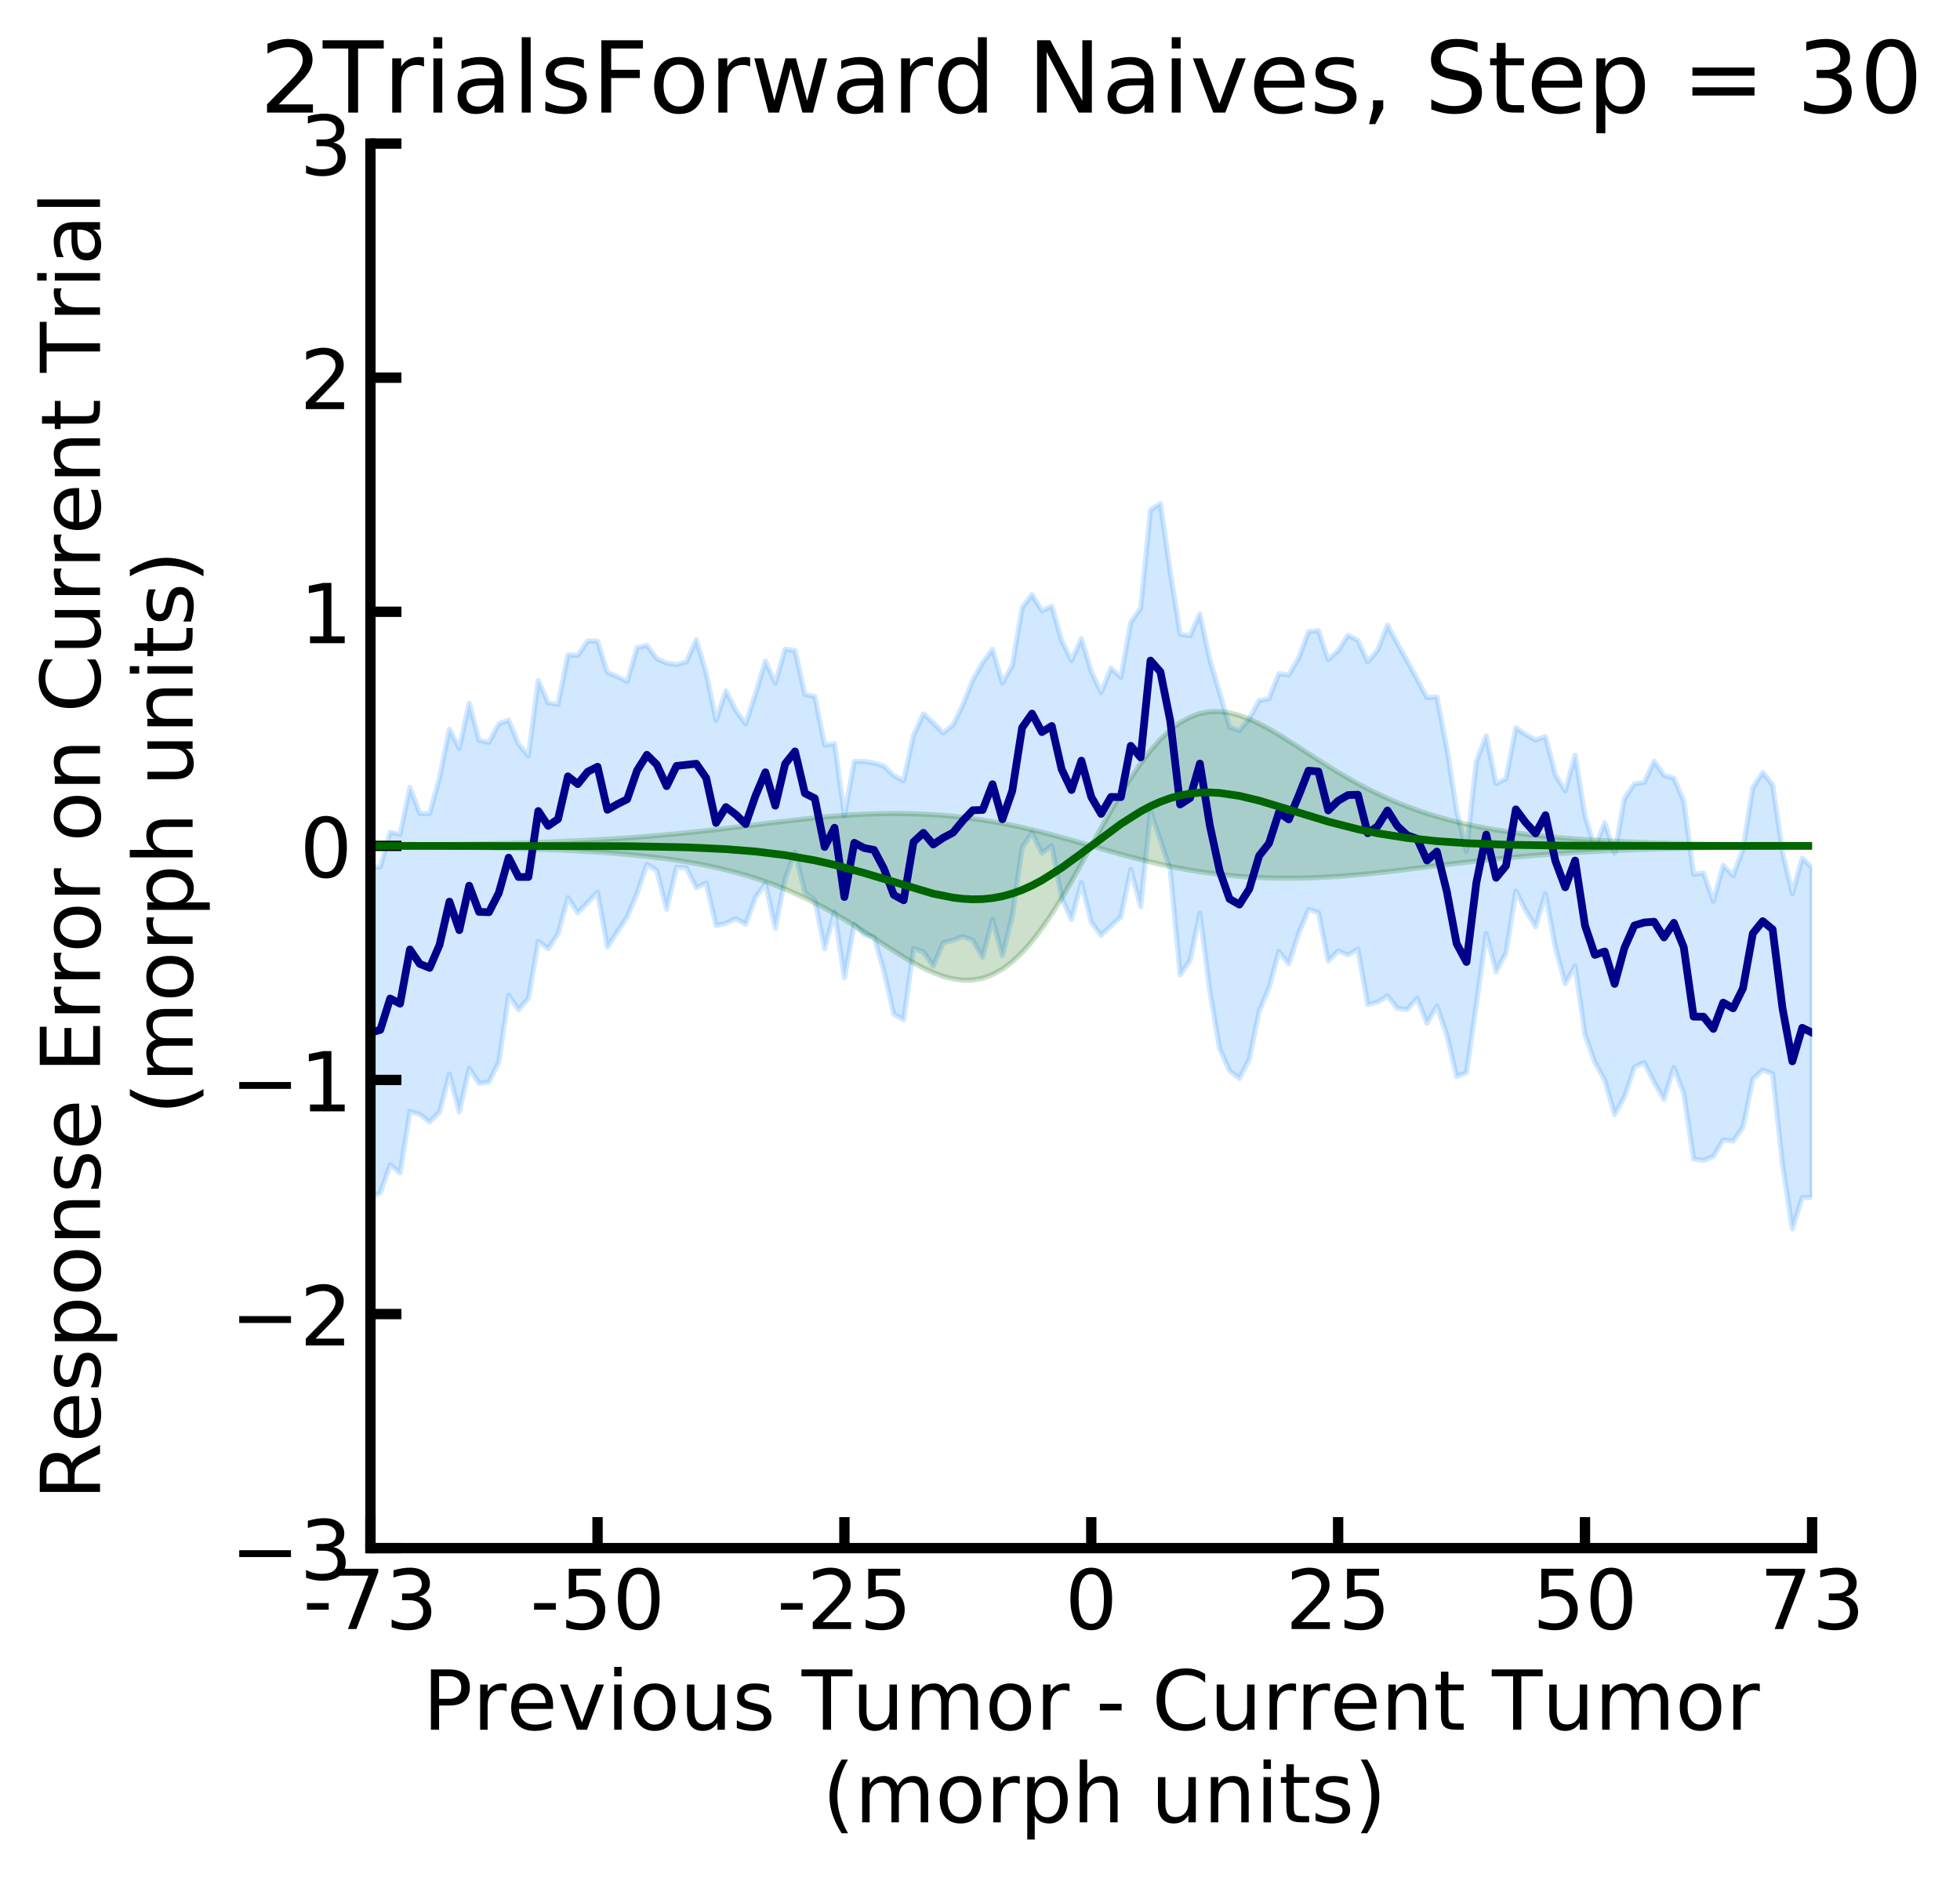 <?xml version="1.0" encoding="utf-8" standalone="no"?>
<!DOCTYPE svg PUBLIC "-//W3C//DTD SVG 1.1//EN"
  "http://www.w3.org/Graphics/SVG/1.1/DTD/svg11.dtd">
<!-- Created with matplotlib (https://matplotlib.org/) -->
<svg height="363.175pt" version="1.1" viewBox="0 0 379.312 363.175" width="379.312pt" xmlns="http://www.w3.org/2000/svg" xmlns:xlink="http://www.w3.org/1999/xlink">
 <defs>
  <style type="text/css">
*{stroke-linecap:butt;stroke-linejoin:round;}
  </style>
 </defs>
 <g id="figure_1">
  <g id="patch_1">
   <path d="M 0 363.175 
L 379.312 363.175 
L 379.312 0 
L 0 0 
z
" style="fill:#ffffff;"/>
  </g>
  <g id="axes_1">
   <g id="patch_2">
    <path d="M 71.689 299.589 
L 350.689 299.589 
L 350.689 27.789 
L 71.689 27.789 
z
" style="fill:#ffffff;"/>
   </g>
   <g id="PolyCollection_1">
    <defs>
     <path d="M 71.689 -195.21 
L 71.689 -131.468 
L 73.6 -132.324 
L 75.511 -137.785 
L 77.422 -136.183 
L 79.333 -148.095 
L 81.244 -147.531 
L 83.155 -146.033 
L 85.066 -147.975 
L 86.977 -155.317 
L 88.888 -148.017 
L 90.799 -156.454 
L 92.71 -153.52 
L 94.621 -153.785 
L 96.531 -157.663 
L 98.442 -170.604 
L 100.353 -167.767 
L 102.264 -170.036 
L 104.175 -181.023 
L 106.086 -179.571 
L 107.997 -182.503 
L 109.908 -189.449 
L 111.819 -186.523 
L 113.73 -188.527 
L 115.641 -190.512 
L 117.552 -179.897 
L 119.463 -182.846 
L 121.374 -185.752 
L 123.285 -190.28 
L 125.196 -195.928 
L 127.107 -194.712 
L 129.018 -187.229 
L 130.929 -195.356 
L 132.84 -195.23 
L 134.751 -191.383 
L 136.662 -192.336 
L 138.573 -184.085 
L 140.484 -184.519 
L 142.394 -185.424 
L 144.305 -184.33 
L 146.216 -189.459 
L 148.127 -192.234 
L 150.038 -183.526 
L 151.949 -193.176 
L 153.86 -198.241 
L 155.771 -190.524 
L 157.682 -189 
L 159.593 -179.581 
L 161.504 -186.744 
L 163.415 -173.934 
L 165.326 -184.33 
L 167.237 -182.311 
L 169.148 -181.873 
L 171.059 -175.248 
L 172.97 -166.922 
L 174.881 -165.829 
L 176.792 -179.643 
L 178.703 -178.982 
L 180.614 -176.219 
L 182.525 -180.755 
L 184.436 -181.238 
L 186.347 -181.972 
L 188.257 -181.217 
L 190.168 -177.951 
L 192.079 -185.315 
L 193.99 -178.284 
L 195.901 -185.917 
L 197.812 -199.177 
L 199.723 -202.035 
L 201.634 -198.059 
L 203.545 -199.52 
L 205.456 -189.412 
L 207.367 -185.259 
L 209.278 -192.368 
L 211.189 -184.689 
L 213.1 -182.206 
L 215.011 -184.031 
L 216.922 -185.748 
L 218.833 -194.948 
L 220.744 -187.739 
L 222.655 -206.202 
L 224.566 -200.591 
L 226.477 -194.893 
L 228.388 -174.531 
L 230.299 -177.344 
L 232.21 -186.453 
L 234.121 -171.497 
L 236.031 -160.227 
L 237.942 -155.973 
L 239.853 -154.467 
L 241.764 -158.198 
L 243.675 -167.516 
L 245.586 -172.007 
L 247.497 -179.071 
L 249.408 -176.648 
L 251.319 -182.534 
L 253.23 -187.147 
L 255.141 -186.62 
L 257.052 -177.19 
L 258.963 -179.166 
L 260.874 -178.368 
L 262.785 -179.523 
L 264.696 -168.792 
L 266.607 -169.257 
L 268.518 -170.47 
L 270.429 -168.034 
L 272.34 -167.835 
L 274.251 -169.992 
L 276.162 -165.162 
L 278.073 -168.476 
L 279.984 -162.974 
L 281.894 -154.865 
L 283.805 -155.62 
L 285.716 -168.935 
L 287.627 -182.546 
L 289.538 -175.137 
L 291.449 -178.792 
L 293.36 -190.764 
L 295.271 -186.963 
L 297.182 -183.838 
L 299.093 -190.229 
L 301.004 -179.884 
L 302.915 -172.828 
L 304.826 -176.265 
L 306.737 -162.95 
L 308.648 -157.613 
L 310.559 -154.136 
L 312.47 -147.489 
L 314.381 -150.917 
L 316.292 -156.679 
L 318.203 -157.567 
L 320.114 -153.767 
L 322.025 -150.419 
L 323.936 -156.608 
L 325.847 -151.618 
L 327.757 -138.904 
L 329.668 -138.61 
L 331.579 -139.393 
L 333.49 -142.6 
L 335.401 -142.368 
L 337.312 -145.06 
L 339.223 -154.378 
L 341.134 -156.119 
L 343.045 -155.379 
L 344.956 -137.922 
L 346.867 -125.365 
L 348.778 -131.432 
L 350.689 -131.468 
L 350.689 -195.21 
L 350.689 -195.21 
L 348.778 -197.127 
L 346.867 -190.214 
L 344.956 -198.276 
L 343.045 -211.281 
L 341.134 -213.707 
L 339.223 -210.727 
L 337.312 -198.809 
L 335.401 -193.729 
L 333.49 -195.714 
L 331.579 -188.753 
L 329.668 -194.249 
L 327.757 -193.971 
L 325.847 -208.152 
L 323.936 -212.579 
L 322.025 -213.117 
L 320.114 -215.848 
L 318.203 -211.747 
L 316.292 -211.481 
L 314.381 -208.622 
L 312.47 -198.066 
L 310.559 -203.95 
L 308.648 -199.162 
L 306.737 -205.214 
L 304.826 -217.027 
L 302.915 -210.117 
L 301.004 -213.272 
L 299.093 -220.631 
L 297.182 -219.972 
L 295.271 -221.008 
L 293.36 -222.327 
L 291.449 -212.475 
L 289.538 -211.488 
L 287.627 -220.783 
L 285.716 -215.846 
L 283.805 -198.425 
L 281.894 -206.281 
L 279.984 -218.446 
L 278.073 -228.291 
L 276.162 -228.155 
L 274.251 -231.719 
L 272.34 -235.231 
L 270.429 -238.625 
L 268.518 -242.196 
L 266.607 -237.336 
L 264.696 -235.078 
L 262.785 -239.245 
L 260.874 -240.256 
L 258.963 -237.25 
L 257.052 -235.51 
L 255.141 -241.157 
L 253.23 -240.914 
L 251.319 -235.802 
L 249.408 -232.553 
L 247.497 -232.807 
L 245.586 -227.963 
L 243.675 -227.6 
L 241.764 -224.076 
L 239.853 -221.781 
L 237.942 -222.468 
L 236.031 -229.11 
L 234.121 -235.518 
L 232.21 -244.373 
L 230.299 -240.123 
L 228.388 -240.458 
L 226.477 -252.436 
L 224.566 -265.738 
L 222.655 -264.48 
L 220.744 -245.459 
L 218.833 -242.748 
L 216.922 -232.095 
L 215.011 -233.885 
L 213.1 -229.146 
L 211.189 -233.205 
L 209.278 -239.58 
L 207.367 -235.323 
L 205.456 -239.213 
L 203.545 -245.851 
L 201.634 -244.948 
L 199.723 -248.129 
L 197.812 -245.555 
L 195.901 -234.348 
L 193.99 -230.997 
L 192.079 -237.513 
L 190.168 -234.925 
L 188.257 -231.54 
L 186.347 -226.785 
L 184.436 -222.875 
L 182.525 -221.316 
L 180.614 -223.296 
L 178.703 -225.04 
L 176.792 -220.857 
L 174.881 -212.087 
L 172.97 -213.083 
L 171.059 -214.922 
L 169.148 -215.524 
L 167.237 -215.822 
L 165.326 -215.828 
L 163.415 -205.246 
L 161.504 -219.245 
L 159.593 -218.969 
L 157.682 -228.39 
L 155.771 -228.782 
L 153.86 -237.28 
L 151.949 -237.545 
L 150.038 -230.999 
L 148.127 -235.218 
L 146.216 -228.94 
L 144.305 -223.091 
L 142.394 -225.699 
L 140.484 -229.467 
L 138.573 -223.757 
L 136.662 -232.912 
L 134.751 -239.377 
L 132.84 -235.096 
L 130.929 -234.555 
L 129.018 -234.85 
L 127.107 -235.709 
L 125.196 -238.289 
L 123.285 -237.83 
L 121.374 -231.261 
L 119.463 -232.252 
L 117.552 -233.031 
L 115.641 -239.089 
L 113.73 -239.131 
L 111.819 -236.359 
L 109.908 -236.434 
L 107.997 -226.854 
L 106.086 -227.142 
L 104.175 -231.441 
L 102.264 -216.9 
L 100.353 -219.157 
L 98.442 -223.809 
L 96.531 -223.097 
L 94.621 -219.503 
L 92.71 -219.892 
L 90.799 -227.112 
L 88.888 -218.335 
L 86.977 -222.071 
L 85.066 -212.7 
L 83.155 -205.726 
L 81.244 -205.749 
L 79.333 -210.782 
L 77.422 -201.711 
L 75.511 -202.12 
L 73.6 -195.435 
L 71.689 -195.21 
z
" id="me01984bddc" style="stroke:#1e90ff;stroke-opacity:0.2;"/>
    </defs>
    <g clip-path="url(#p754d21c2cf)">
     <use style="fill:#1e90ff;fill-opacity:0.2;stroke:#1e90ff;stroke-opacity:0.2;" x="0" xlink:href="#me01984bddc" y="363.175"/>
    </g>
   </g>
   <g id="PolyCollection_2">
    <defs>
     <path d="M 71.689 -199.531 
L 71.689 -199.446 
L 73.6 -199.426 
L 75.511 -199.405 
L 77.422 -199.383 
L 79.333 -199.36 
L 81.244 -199.336 
L 83.155 -199.311 
L 85.066 -199.284 
L 86.977 -199.254 
L 88.888 -199.223 
L 90.799 -199.189 
L 92.71 -199.152 
L 94.621 -199.111 
L 96.531 -199.067 
L 98.442 -199.018 
L 100.353 -198.965 
L 102.264 -198.906 
L 104.175 -198.841 
L 106.086 -198.769 
L 107.997 -198.689 
L 109.908 -198.601 
L 111.819 -198.504 
L 113.73 -198.396 
L 115.641 -198.275 
L 117.552 -198.142 
L 119.463 -197.994 
L 121.374 -197.831 
L 123.285 -197.649 
L 125.196 -197.447 
L 127.107 -197.224 
L 129.018 -196.976 
L 130.929 -196.702 
L 132.84 -196.4 
L 134.751 -196.065 
L 136.662 -195.696 
L 138.573 -195.289 
L 140.484 -194.841 
L 142.394 -194.35 
L 144.305 -193.81 
L 146.216 -193.221 
L 148.127 -192.577 
L 150.038 -191.876 
L 151.949 -191.115 
L 153.86 -190.293 
L 155.771 -189.408 
L 157.682 -188.459 
L 159.593 -187.448 
L 161.504 -186.377 
L 163.415 -185.251 
L 165.326 -184.077 
L 167.237 -182.867 
L 169.148 -181.632 
L 171.059 -180.39 
L 172.97 -179.163 
L 174.881 -177.975 
L 176.792 -176.855 
L 178.703 -175.836 
L 180.614 -174.952 
L 182.525 -174.241 
L 184.436 -173.742 
L 186.347 -173.492 
L 188.257 -173.527 
L 190.168 -173.879 
L 192.079 -174.574 
L 193.99 -175.631 
L 195.901 -177.06 
L 197.812 -178.861 
L 199.723 -181.021 
L 201.634 -183.518 
L 203.545 -186.317 
L 205.456 -189.371 
L 207.367 -192.627 
L 209.278 -196.021 
L 211.189 -199.487 
L 213.1 -198.936 
L 215.011 -198.392 
L 216.922 -197.858 
L 218.833 -197.341 
L 220.744 -196.845 
L 222.655 -196.373 
L 224.566 -195.93 
L 226.477 -195.518 
L 228.388 -195.139 
L 230.299 -194.794 
L 232.21 -194.485 
L 234.121 -194.21 
L 236.031 -193.971 
L 237.942 -193.766 
L 239.853 -193.595 
L 241.764 -193.458 
L 243.675 -193.353 
L 245.586 -193.28 
L 247.497 -193.237 
L 249.408 -193.225 
L 251.319 -193.242 
L 253.23 -193.288 
L 255.141 -193.36 
L 257.052 -193.458 
L 258.963 -193.581 
L 260.874 -193.726 
L 262.785 -193.891 
L 264.696 -194.074 
L 266.607 -194.272 
L 268.518 -194.484 
L 270.429 -194.705 
L 272.34 -194.934 
L 274.251 -195.168 
L 276.162 -195.405 
L 278.073 -195.641 
L 279.984 -195.875 
L 281.894 -196.105 
L 283.805 -196.33 
L 285.716 -196.547 
L 287.627 -196.756 
L 289.538 -196.956 
L 291.449 -197.147 
L 293.36 -197.327 
L 295.271 -197.497 
L 297.182 -197.656 
L 299.093 -197.806 
L 301.004 -197.945 
L 302.915 -198.075 
L 304.826 -198.195 
L 306.737 -198.306 
L 308.648 -198.409 
L 310.559 -198.504 
L 312.47 -198.592 
L 314.381 -198.672 
L 316.292 -198.746 
L 318.203 -198.814 
L 320.114 -198.877 
L 322.025 -198.934 
L 323.936 -198.987 
L 325.847 -199.036 
L 327.757 -199.081 
L 329.668 -199.123 
L 331.579 -199.162 
L 333.49 -199.198 
L 335.401 -199.231 
L 337.312 -199.262 
L 339.223 -199.292 
L 341.134 -199.319 
L 343.045 -199.346 
L 344.956 -199.371 
L 346.867 -199.395 
L 348.778 -199.419 
L 350.689 -199.442 
L 350.689 -199.527 
L 350.689 -199.527 
L 348.778 -199.547 
L 346.867 -199.568 
L 344.956 -199.59 
L 343.045 -199.613 
L 341.134 -199.637 
L 339.223 -199.662 
L 337.312 -199.689 
L 335.401 -199.719 
L 333.49 -199.75 
L 331.579 -199.784 
L 329.668 -199.821 
L 327.757 -199.862 
L 325.847 -199.906 
L 323.936 -199.955 
L 322.025 -200.008 
L 320.114 -200.067 
L 318.203 -200.132 
L 316.292 -200.204 
L 314.381 -200.284 
L 312.47 -200.372 
L 310.559 -200.469 
L 308.648 -200.577 
L 306.737 -200.698 
L 304.826 -200.831 
L 302.915 -200.979 
L 301.004 -201.142 
L 299.093 -201.324 
L 297.182 -201.526 
L 295.271 -201.749 
L 293.36 -201.997 
L 291.449 -202.271 
L 289.538 -202.573 
L 287.627 -202.908 
L 285.716 -203.277 
L 283.805 -203.684 
L 281.894 -204.132 
L 279.984 -204.623 
L 278.073 -205.163 
L 276.162 -205.752 
L 274.251 -206.396 
L 272.34 -207.097 
L 270.429 -207.858 
L 268.518 -208.68 
L 266.607 -209.565 
L 264.696 -210.514 
L 262.785 -211.525 
L 260.874 -212.596 
L 258.963 -213.722 
L 257.052 -214.896 
L 255.141 -216.106 
L 253.23 -217.341 
L 251.319 -218.583 
L 249.408 -219.81 
L 247.497 -220.998 
L 245.586 -222.118 
L 243.675 -223.137 
L 241.764 -224.021 
L 239.853 -224.732 
L 237.942 -225.231 
L 236.031 -225.481 
L 234.121 -225.446 
L 232.21 -225.094 
L 230.299 -224.399 
L 228.388 -223.342 
L 226.477 -221.913 
L 224.566 -220.112 
L 222.655 -217.952 
L 220.744 -215.455 
L 218.833 -212.656 
L 216.922 -209.602 
L 215.011 -206.346 
L 213.1 -202.952 
L 211.189 -199.487 
L 209.278 -200.037 
L 207.367 -200.581 
L 205.456 -201.115 
L 203.545 -201.632 
L 201.634 -202.128 
L 199.723 -202.6 
L 197.812 -203.043 
L 195.901 -203.455 
L 193.99 -203.834 
L 192.079 -204.179 
L 190.168 -204.488 
L 188.257 -204.763 
L 186.347 -205.002 
L 184.436 -205.207 
L 182.525 -205.378 
L 180.614 -205.515 
L 178.703 -205.62 
L 176.792 -205.693 
L 174.881 -205.736 
L 172.97 -205.748 
L 171.059 -205.731 
L 169.148 -205.685 
L 167.237 -205.613 
L 165.326 -205.515 
L 163.415 -205.392 
L 161.504 -205.247 
L 159.593 -205.082 
L 157.682 -204.899 
L 155.771 -204.701 
L 153.86 -204.489 
L 151.949 -204.268 
L 150.038 -204.039 
L 148.127 -203.805 
L 146.216 -203.568 
L 144.305 -203.332 
L 142.394 -203.098 
L 140.484 -202.868 
L 138.573 -202.643 
L 136.662 -202.426 
L 134.751 -202.217 
L 132.84 -202.017 
L 130.929 -201.826 
L 129.018 -201.646 
L 127.107 -201.476 
L 125.196 -201.317 
L 123.285 -201.167 
L 121.374 -201.028 
L 119.463 -200.898 
L 117.552 -200.778 
L 115.641 -200.667 
L 113.73 -200.564 
L 111.819 -200.469 
L 109.908 -200.381 
L 107.997 -200.301 
L 106.086 -200.227 
L 104.175 -200.159 
L 102.264 -200.096 
L 100.353 -200.039 
L 98.442 -199.986 
L 96.531 -199.937 
L 94.621 -199.892 
L 92.71 -199.85 
L 90.799 -199.811 
L 88.888 -199.775 
L 86.977 -199.742 
L 85.066 -199.711 
L 83.155 -199.681 
L 81.244 -199.654 
L 79.333 -199.627 
L 77.422 -199.602 
L 75.511 -199.578 
L 73.6 -199.554 
L 71.689 -199.531 
z
" id="mf55d0176d3" style="stroke:#006400;stroke-opacity:0.2;"/>
    </defs>
    <g clip-path="url(#p754d21c2cf)">
     <use style="fill:#006400;fill-opacity:0.2;stroke:#006400;stroke-opacity:0.2;" x="0" xlink:href="#mf55d0176d3" y="363.175"/>
    </g>
   </g>
   <g id="matplotlib.axis_1">
    <g id="xtick_1">
     <g id="line2d_1">
      <defs>
       <path d="M 0 0 
L 0 -6 
" id="m30d49f79ea" style="stroke:#000000;stroke-width:2;"/>
      </defs>
      <g>
       <use style="stroke:#000000;stroke-width:2;" x="71.689" xlink:href="#m30d49f79ea" y="299.589"/>
      </g>
     </g>
     <g id="text_1">
      <!-- -73 -->
      <defs>
       <path d="M 4.891 31.391 
L 31.203 31.391 
L 31.203 23.391 
L 4.891 23.391 
z
" id="DejaVuSans-45"/>
       <path d="M 8.203 72.906 
L 55.078 72.906 
L 55.078 68.703 
L 28.609 0 
L 18.312 0 
L 43.219 64.594 
L 8.203 64.594 
z
" id="DejaVuSans-55"/>
       <path d="M 40.578 39.312 
Q 47.656 37.797 51.625 33 
Q 55.609 28.219 55.609 21.188 
Q 55.609 10.406 48.188 4.484 
Q 40.766 -1.422 27.094 -1.422 
Q 22.516 -1.422 17.656 -0.516 
Q 12.797 0.391 7.625 2.203 
L 7.625 11.719 
Q 11.719 9.328 16.594 8.109 
Q 21.484 6.891 26.812 6.891 
Q 36.078 6.891 40.938 10.547 
Q 45.797 14.203 45.797 21.188 
Q 45.797 27.641 41.281 31.266 
Q 36.766 34.906 28.719 34.906 
L 20.219 34.906 
L 20.219 43.016 
L 29.109 43.016 
Q 36.375 43.016 40.234 45.922 
Q 44.094 48.828 44.094 54.297 
Q 44.094 59.906 40.109 62.906 
Q 36.141 65.922 28.719 65.922 
Q 24.656 65.922 20.016 65.031 
Q 15.375 64.156 9.812 62.312 
L 9.812 71.094 
Q 15.438 72.656 20.344 73.438 
Q 25.25 74.219 29.594 74.219 
Q 40.828 74.219 47.359 69.109 
Q 53.906 64.016 53.906 55.328 
Q 53.906 49.266 50.438 45.094 
Q 46.969 40.922 40.578 39.312 
z
" id="DejaVuSans-51"/>
      </defs>
      <g transform="translate(58.623 315.247)scale(0.16 -0.16)">
       <use xlink:href="#DejaVuSans-45"/>
       <use x="36.084" xlink:href="#DejaVuSans-55"/>
       <use x="99.707" xlink:href="#DejaVuSans-51"/>
      </g>
     </g>
    </g>
    <g id="xtick_2">
     <g id="line2d_2">
      <g>
       <use style="stroke:#000000;stroke-width:2;" x="115.641" xlink:href="#m30d49f79ea" y="299.589"/>
      </g>
     </g>
     <g id="text_2">
      <!-- -50 -->
      <defs>
       <path d="M 10.797 72.906 
L 49.516 72.906 
L 49.516 64.594 
L 19.828 64.594 
L 19.828 46.734 
Q 21.969 47.469 24.109 47.828 
Q 26.266 48.188 28.422 48.188 
Q 40.625 48.188 47.75 41.5 
Q 54.891 34.812 54.891 23.391 
Q 54.891 11.625 47.562 5.094 
Q 40.234 -1.422 26.906 -1.422 
Q 22.312 -1.422 17.547 -0.641 
Q 12.797 0.141 7.719 1.703 
L 7.719 11.625 
Q 12.109 9.234 16.797 8.062 
Q 21.484 6.891 26.703 6.891 
Q 35.156 6.891 40.078 11.328 
Q 45.016 15.766 45.016 23.391 
Q 45.016 31 40.078 35.438 
Q 35.156 39.891 26.703 39.891 
Q 22.75 39.891 18.812 39.016 
Q 14.891 38.141 10.797 36.281 
z
" id="DejaVuSans-53"/>
       <path d="M 31.781 66.406 
Q 24.172 66.406 20.328 58.906 
Q 16.5 51.422 16.5 36.375 
Q 16.5 21.391 20.328 13.891 
Q 24.172 6.391 31.781 6.391 
Q 39.453 6.391 43.281 13.891 
Q 47.125 21.391 47.125 36.375 
Q 47.125 51.422 43.281 58.906 
Q 39.453 66.406 31.781 66.406 
z
M 31.781 74.219 
Q 44.047 74.219 50.516 64.516 
Q 56.984 54.828 56.984 36.375 
Q 56.984 17.969 50.516 8.266 
Q 44.047 -1.422 31.781 -1.422 
Q 19.531 -1.422 13.062 8.266 
Q 6.594 17.969 6.594 36.375 
Q 6.594 54.828 13.062 64.516 
Q 19.531 74.219 31.781 74.219 
z
" id="DejaVuSans-48"/>
      </defs>
      <g transform="translate(102.575 315.247)scale(0.16 -0.16)">
       <use xlink:href="#DejaVuSans-45"/>
       <use x="36.084" xlink:href="#DejaVuSans-53"/>
       <use x="99.707" xlink:href="#DejaVuSans-48"/>
      </g>
     </g>
    </g>
    <g id="xtick_3">
     <g id="line2d_3">
      <g>
       <use style="stroke:#000000;stroke-width:2;" x="163.415" xlink:href="#m30d49f79ea" y="299.589"/>
      </g>
     </g>
     <g id="text_3">
      <!-- -25 -->
      <defs>
       <path d="M 19.188 8.297 
L 53.609 8.297 
L 53.609 0 
L 7.328 0 
L 7.328 8.297 
Q 12.938 14.109 22.625 23.891 
Q 32.328 33.688 34.812 36.531 
Q 39.547 41.844 41.422 45.531 
Q 43.312 49.219 43.312 52.781 
Q 43.312 58.594 39.234 62.25 
Q 35.156 65.922 28.609 65.922 
Q 23.969 65.922 18.812 64.312 
Q 13.672 62.703 7.812 59.422 
L 7.812 69.391 
Q 13.766 71.781 18.938 73 
Q 24.125 74.219 28.422 74.219 
Q 39.75 74.219 46.484 68.547 
Q 53.219 62.891 53.219 53.422 
Q 53.219 48.922 51.531 44.891 
Q 49.859 40.875 45.406 35.406 
Q 44.188 33.984 37.641 27.219 
Q 31.109 20.453 19.188 8.297 
z
" id="DejaVuSans-50"/>
      </defs>
      <g transform="translate(150.349 315.247)scale(0.16 -0.16)">
       <use xlink:href="#DejaVuSans-45"/>
       <use x="36.084" xlink:href="#DejaVuSans-50"/>
       <use x="99.707" xlink:href="#DejaVuSans-53"/>
      </g>
     </g>
    </g>
    <g id="xtick_4">
     <g id="line2d_4">
      <g>
       <use style="stroke:#000000;stroke-width:2;" x="211.189" xlink:href="#m30d49f79ea" y="299.589"/>
      </g>
     </g>
     <g id="text_4">
      <!-- 0 -->
      <g transform="translate(206.099 315.247)scale(0.16 -0.16)">
       <use xlink:href="#DejaVuSans-48"/>
      </g>
     </g>
    </g>
    <g id="xtick_5">
     <g id="line2d_5">
      <g>
       <use style="stroke:#000000;stroke-width:2;" x="258.963" xlink:href="#m30d49f79ea" y="299.589"/>
      </g>
     </g>
     <g id="text_5">
      <!-- 25 -->
      <g transform="translate(248.783 315.247)scale(0.16 -0.16)">
       <use xlink:href="#DejaVuSans-50"/>
       <use x="63.623" xlink:href="#DejaVuSans-53"/>
      </g>
     </g>
    </g>
    <g id="xtick_6">
     <g id="line2d_6">
      <g>
       <use style="stroke:#000000;stroke-width:2;" x="306.737" xlink:href="#m30d49f79ea" y="299.589"/>
      </g>
     </g>
     <g id="text_6">
      <!-- 50 -->
      <g transform="translate(296.557 315.247)scale(0.16 -0.16)">
       <use xlink:href="#DejaVuSans-53"/>
       <use x="63.623" xlink:href="#DejaVuSans-48"/>
      </g>
     </g>
    </g>
    <g id="xtick_7">
     <g id="line2d_7">
      <g>
       <use style="stroke:#000000;stroke-width:2;" x="350.689" xlink:href="#m30d49f79ea" y="299.589"/>
      </g>
     </g>
     <g id="text_7">
      <!-- 73 -->
      <g transform="translate(340.509 315.247)scale(0.16 -0.16)">
       <use xlink:href="#DejaVuSans-55"/>
       <use x="63.623" xlink:href="#DejaVuSans-51"/>
      </g>
     </g>
    </g>
    <g id="text_8">
     <!-- Previous Tumor - Current Tumor -->
     <defs>
      <path d="M 19.672 64.797 
L 19.672 37.406 
L 32.078 37.406 
Q 38.969 37.406 42.719 40.969 
Q 46.484 44.531 46.484 51.125 
Q 46.484 57.672 42.719 61.234 
Q 38.969 64.797 32.078 64.797 
z
M 9.812 72.906 
L 32.078 72.906 
Q 44.344 72.906 50.609 67.359 
Q 56.891 61.812 56.891 51.125 
Q 56.891 40.328 50.609 34.812 
Q 44.344 29.297 32.078 29.297 
L 19.672 29.297 
L 19.672 0 
L 9.812 0 
z
" id="DejaVuSans-80"/>
      <path d="M 41.109 46.297 
Q 39.594 47.172 37.812 47.578 
Q 36.031 48 33.891 48 
Q 26.266 48 22.188 43.047 
Q 18.109 38.094 18.109 28.812 
L 18.109 0 
L 9.078 0 
L 9.078 54.688 
L 18.109 54.688 
L 18.109 46.188 
Q 20.953 51.172 25.484 53.578 
Q 30.031 56 36.531 56 
Q 37.453 56 38.578 55.875 
Q 39.703 55.766 41.062 55.516 
z
" id="DejaVuSans-114"/>
      <path d="M 56.203 29.594 
L 56.203 25.203 
L 14.891 25.203 
Q 15.484 15.922 20.484 11.062 
Q 25.484 6.203 34.422 6.203 
Q 39.594 6.203 44.453 7.469 
Q 49.312 8.734 54.109 11.281 
L 54.109 2.781 
Q 49.266 0.734 44.188 -0.344 
Q 39.109 -1.422 33.891 -1.422 
Q 20.797 -1.422 13.156 6.188 
Q 5.516 13.812 5.516 26.812 
Q 5.516 40.234 12.766 48.109 
Q 20.016 56 32.328 56 
Q 43.359 56 49.781 48.891 
Q 56.203 41.797 56.203 29.594 
z
M 47.219 32.234 
Q 47.125 39.594 43.094 43.984 
Q 39.062 48.391 32.422 48.391 
Q 24.906 48.391 20.391 44.141 
Q 15.875 39.891 15.188 32.172 
z
" id="DejaVuSans-101"/>
      <path d="M 2.984 54.688 
L 12.5 54.688 
L 29.594 8.797 
L 46.688 54.688 
L 56.203 54.688 
L 35.688 0 
L 23.484 0 
z
" id="DejaVuSans-118"/>
      <path d="M 9.422 54.688 
L 18.406 54.688 
L 18.406 0 
L 9.422 0 
z
M 9.422 75.984 
L 18.406 75.984 
L 18.406 64.594 
L 9.422 64.594 
z
" id="DejaVuSans-105"/>
      <path d="M 30.609 48.391 
Q 23.391 48.391 19.188 42.75 
Q 14.984 37.109 14.984 27.297 
Q 14.984 17.484 19.156 11.844 
Q 23.344 6.203 30.609 6.203 
Q 37.797 6.203 41.984 11.859 
Q 46.188 17.531 46.188 27.297 
Q 46.188 37.016 41.984 42.703 
Q 37.797 48.391 30.609 48.391 
z
M 30.609 56 
Q 42.328 56 49.016 48.375 
Q 55.719 40.766 55.719 27.297 
Q 55.719 13.875 49.016 6.219 
Q 42.328 -1.422 30.609 -1.422 
Q 18.844 -1.422 12.172 6.219 
Q 5.516 13.875 5.516 27.297 
Q 5.516 40.766 12.172 48.375 
Q 18.844 56 30.609 56 
z
" id="DejaVuSans-111"/>
      <path d="M 8.5 21.578 
L 8.5 54.688 
L 17.484 54.688 
L 17.484 21.922 
Q 17.484 14.156 20.5 10.266 
Q 23.531 6.391 29.594 6.391 
Q 36.859 6.391 41.078 11.031 
Q 45.312 15.672 45.312 23.688 
L 45.312 54.688 
L 54.297 54.688 
L 54.297 0 
L 45.312 0 
L 45.312 8.406 
Q 42.047 3.422 37.719 1 
Q 33.406 -1.422 27.688 -1.422 
Q 18.266 -1.422 13.375 4.438 
Q 8.5 10.297 8.5 21.578 
z
M 31.109 56 
z
" id="DejaVuSans-117"/>
      <path d="M 44.281 53.078 
L 44.281 44.578 
Q 40.484 46.531 36.375 47.5 
Q 32.281 48.484 27.875 48.484 
Q 21.188 48.484 17.844 46.438 
Q 14.5 44.391 14.5 40.281 
Q 14.5 37.156 16.891 35.375 
Q 19.281 33.594 26.516 31.984 
L 29.594 31.297 
Q 39.156 29.25 43.188 25.516 
Q 47.219 21.781 47.219 15.094 
Q 47.219 7.469 41.188 3.016 
Q 35.156 -1.422 24.609 -1.422 
Q 20.219 -1.422 15.453 -0.562 
Q 10.688 0.297 5.422 2 
L 5.422 11.281 
Q 10.406 8.688 15.234 7.391 
Q 20.062 6.109 24.812 6.109 
Q 31.156 6.109 34.562 8.281 
Q 37.984 10.453 37.984 14.406 
Q 37.984 18.062 35.516 20.016 
Q 33.062 21.969 24.703 23.781 
L 21.578 24.516 
Q 13.234 26.266 9.516 29.906 
Q 5.812 33.547 5.812 39.891 
Q 5.812 47.609 11.281 51.797 
Q 16.75 56 26.812 56 
Q 31.781 56 36.172 55.266 
Q 40.578 54.547 44.281 53.078 
z
" id="DejaVuSans-115"/>
      <path id="DejaVuSans-32"/>
      <path d="M -0.297 72.906 
L 61.375 72.906 
L 61.375 64.594 
L 35.5 64.594 
L 35.5 0 
L 25.594 0 
L 25.594 64.594 
L -0.297 64.594 
z
" id="DejaVuSans-84"/>
      <path d="M 52 44.188 
Q 55.375 50.25 60.062 53.125 
Q 64.75 56 71.094 56 
Q 79.641 56 84.281 50.016 
Q 88.922 44.047 88.922 33.016 
L 88.922 0 
L 79.891 0 
L 79.891 32.719 
Q 79.891 40.578 77.094 44.375 
Q 74.312 48.188 68.609 48.188 
Q 61.625 48.188 57.562 43.547 
Q 53.516 38.922 53.516 30.906 
L 53.516 0 
L 44.484 0 
L 44.484 32.719 
Q 44.484 40.625 41.703 44.406 
Q 38.922 48.188 33.109 48.188 
Q 26.219 48.188 22.156 43.531 
Q 18.109 38.875 18.109 30.906 
L 18.109 0 
L 9.078 0 
L 9.078 54.688 
L 18.109 54.688 
L 18.109 46.188 
Q 21.188 51.219 25.484 53.609 
Q 29.781 56 35.688 56 
Q 41.656 56 45.828 52.969 
Q 50 49.953 52 44.188 
z
" id="DejaVuSans-109"/>
      <path d="M 64.406 67.281 
L 64.406 56.891 
Q 59.422 61.531 53.781 63.812 
Q 48.141 66.109 41.797 66.109 
Q 29.297 66.109 22.656 58.469 
Q 16.016 50.828 16.016 36.375 
Q 16.016 21.969 22.656 14.328 
Q 29.297 6.688 41.797 6.688 
Q 48.141 6.688 53.781 8.984 
Q 59.422 11.281 64.406 15.922 
L 64.406 5.609 
Q 59.234 2.094 53.438 0.328 
Q 47.656 -1.422 41.219 -1.422 
Q 24.656 -1.422 15.125 8.703 
Q 5.609 18.844 5.609 36.375 
Q 5.609 53.953 15.125 64.078 
Q 24.656 74.219 41.219 74.219 
Q 47.75 74.219 53.531 72.484 
Q 59.328 70.75 64.406 67.281 
z
" id="DejaVuSans-67"/>
      <path d="M 54.891 33.016 
L 54.891 0 
L 45.906 0 
L 45.906 32.719 
Q 45.906 40.484 42.875 44.328 
Q 39.844 48.188 33.797 48.188 
Q 26.516 48.188 22.312 43.547 
Q 18.109 38.922 18.109 30.906 
L 18.109 0 
L 9.078 0 
L 9.078 54.688 
L 18.109 54.688 
L 18.109 46.188 
Q 21.344 51.125 25.703 53.562 
Q 30.078 56 35.797 56 
Q 45.219 56 50.047 50.172 
Q 54.891 44.344 54.891 33.016 
z
" id="DejaVuSans-110"/>
      <path d="M 18.312 70.219 
L 18.312 54.688 
L 36.812 54.688 
L 36.812 47.703 
L 18.312 47.703 
L 18.312 18.016 
Q 18.312 11.328 20.141 9.422 
Q 21.969 7.516 27.594 7.516 
L 36.812 7.516 
L 36.812 0 
L 27.594 0 
Q 17.188 0 13.234 3.875 
Q 9.281 7.766 9.281 18.016 
L 9.281 47.703 
L 2.688 47.703 
L 2.688 54.688 
L 9.281 54.688 
L 9.281 70.219 
z
" id="DejaVuSans-116"/>
     </defs>
     <g transform="translate(81.825 334.731)scale(0.16 -0.16)">
      <use xlink:href="#DejaVuSans-80"/>
      <use x="60.287" xlink:href="#DejaVuSans-114"/>
      <use x="101.369" xlink:href="#DejaVuSans-101"/>
      <use x="162.893" xlink:href="#DejaVuSans-118"/>
      <use x="222.072" xlink:href="#DejaVuSans-105"/>
      <use x="249.855" xlink:href="#DejaVuSans-111"/>
      <use x="311.037" xlink:href="#DejaVuSans-117"/>
      <use x="374.416" xlink:href="#DejaVuSans-115"/>
      <use x="426.516" xlink:href="#DejaVuSans-32"/>
      <use x="458.303" xlink:href="#DejaVuSans-84"/>
      <use x="519.152" xlink:href="#DejaVuSans-117"/>
      <use x="582.531" xlink:href="#DejaVuSans-109"/>
      <use x="679.943" xlink:href="#DejaVuSans-111"/>
      <use x="741.125" xlink:href="#DejaVuSans-114"/>
      <use x="782.238" xlink:href="#DejaVuSans-32"/>
      <use x="814.025" xlink:href="#DejaVuSans-45"/>
      <use x="850.109" xlink:href="#DejaVuSans-32"/>
      <use x="881.896" xlink:href="#DejaVuSans-67"/>
      <use x="951.721" xlink:href="#DejaVuSans-117"/>
      <use x="1015.1" xlink:href="#DejaVuSans-114"/>
      <use x="1056.197" xlink:href="#DejaVuSans-114"/>
      <use x="1097.279" xlink:href="#DejaVuSans-101"/>
      <use x="1158.803" xlink:href="#DejaVuSans-110"/>
      <use x="1222.182" xlink:href="#DejaVuSans-116"/>
      <use x="1261.391" xlink:href="#DejaVuSans-32"/>
      <use x="1293.178" xlink:href="#DejaVuSans-84"/>
      <use x="1354.027" xlink:href="#DejaVuSans-117"/>
      <use x="1417.406" xlink:href="#DejaVuSans-109"/>
      <use x="1514.818" xlink:href="#DejaVuSans-111"/>
      <use x="1576" xlink:href="#DejaVuSans-114"/>
     </g>
     <!--  (morph units) -->
     <defs>
      <path d="M 31 75.875 
Q 24.469 64.656 21.281 53.656 
Q 18.109 42.672 18.109 31.391 
Q 18.109 20.125 21.312 9.062 
Q 24.516 -2 31 -13.188 
L 23.188 -13.188 
Q 15.875 -1.703 12.234 9.375 
Q 8.594 20.453 8.594 31.391 
Q 8.594 42.281 12.203 53.312 
Q 15.828 64.359 23.188 75.875 
z
" id="DejaVuSans-40"/>
      <path d="M 18.109 8.203 
L 18.109 -20.797 
L 9.078 -20.797 
L 9.078 54.688 
L 18.109 54.688 
L 18.109 46.391 
Q 20.953 51.266 25.266 53.625 
Q 29.594 56 35.594 56 
Q 45.562 56 51.781 48.094 
Q 58.016 40.188 58.016 27.297 
Q 58.016 14.406 51.781 6.484 
Q 45.562 -1.422 35.594 -1.422 
Q 29.594 -1.422 25.266 0.953 
Q 20.953 3.328 18.109 8.203 
z
M 48.688 27.297 
Q 48.688 37.203 44.609 42.844 
Q 40.531 48.484 33.406 48.484 
Q 26.266 48.484 22.188 42.844 
Q 18.109 37.203 18.109 27.297 
Q 18.109 17.391 22.188 11.75 
Q 26.266 6.109 33.406 6.109 
Q 40.531 6.109 44.609 11.75 
Q 48.688 17.391 48.688 27.297 
z
" id="DejaVuSans-112"/>
      <path d="M 54.891 33.016 
L 54.891 0 
L 45.906 0 
L 45.906 32.719 
Q 45.906 40.484 42.875 44.328 
Q 39.844 48.188 33.797 48.188 
Q 26.516 48.188 22.312 43.547 
Q 18.109 38.922 18.109 30.906 
L 18.109 0 
L 9.078 0 
L 9.078 75.984 
L 18.109 75.984 
L 18.109 46.188 
Q 21.344 51.125 25.703 53.562 
Q 30.078 56 35.797 56 
Q 45.219 56 50.047 50.172 
Q 54.891 44.344 54.891 33.016 
z
" id="DejaVuSans-104"/>
      <path d="M 8.016 75.875 
L 15.828 75.875 
Q 23.141 64.359 26.781 53.312 
Q 30.422 42.281 30.422 31.391 
Q 30.422 20.453 26.781 9.375 
Q 23.141 -1.703 15.828 -13.188 
L 8.016 -13.188 
Q 14.5 -2 17.703 9.062 
Q 20.906 20.125 20.906 31.391 
Q 20.906 42.672 17.703 53.656 
Q 14.5 64.656 8.016 75.875 
z
" id="DejaVuSans-41"/>
     </defs>
     <g transform="translate(154.07 352.648)scale(0.16 -0.16)">
      <use xlink:href="#DejaVuSans-32"/>
      <use x="31.787" xlink:href="#DejaVuSans-40"/>
      <use x="70.801" xlink:href="#DejaVuSans-109"/>
      <use x="168.213" xlink:href="#DejaVuSans-111"/>
      <use x="229.395" xlink:href="#DejaVuSans-114"/>
      <use x="270.508" xlink:href="#DejaVuSans-112"/>
      <use x="333.984" xlink:href="#DejaVuSans-104"/>
      <use x="397.363" xlink:href="#DejaVuSans-32"/>
      <use x="429.15" xlink:href="#DejaVuSans-117"/>
      <use x="492.529" xlink:href="#DejaVuSans-110"/>
      <use x="555.908" xlink:href="#DejaVuSans-105"/>
      <use x="583.691" xlink:href="#DejaVuSans-116"/>
      <use x="622.9" xlink:href="#DejaVuSans-115"/>
      <use x="675" xlink:href="#DejaVuSans-41"/>
     </g>
    </g>
   </g>
   <g id="matplotlib.axis_2">
    <g id="ytick_1">
     <g id="line2d_8">
      <defs>
       <path d="M 0 0 
L 6 0 
" id="m8b49778536" style="stroke:#000000;stroke-width:2;"/>
      </defs>
      <g>
       <use style="stroke:#000000;stroke-width:2;" x="71.689" xlink:href="#m8b49778536" y="299.589"/>
      </g>
     </g>
     <g id="text_9">
      <!-- −3 -->
      <defs>
       <path d="M 10.594 35.5 
L 73.188 35.5 
L 73.188 27.203 
L 10.594 27.203 
z
" id="DejaVuSans-8722"/>
      </defs>
      <g transform="translate(44.602 305.668)scale(0.16 -0.16)">
       <use xlink:href="#DejaVuSans-8722"/>
       <use x="83.789" xlink:href="#DejaVuSans-51"/>
      </g>
     </g>
    </g>
    <g id="ytick_2">
     <g id="line2d_9">
      <g>
       <use style="stroke:#000000;stroke-width:2;" x="71.689" xlink:href="#m8b49778536" y="254.289"/>
      </g>
     </g>
     <g id="text_10">
      <!-- −2 -->
      <g transform="translate(44.602 260.368)scale(0.16 -0.16)">
       <use xlink:href="#DejaVuSans-8722"/>
       <use x="83.789" xlink:href="#DejaVuSans-50"/>
      </g>
     </g>
    </g>
    <g id="ytick_3">
     <g id="line2d_10">
      <g>
       <use style="stroke:#000000;stroke-width:2;" x="71.689" xlink:href="#m8b49778536" y="208.989"/>
      </g>
     </g>
     <g id="text_11">
      <!-- −1 -->
      <defs>
       <path d="M 12.406 8.297 
L 28.516 8.297 
L 28.516 63.922 
L 10.984 60.406 
L 10.984 69.391 
L 28.422 72.906 
L 38.281 72.906 
L 38.281 8.297 
L 54.391 8.297 
L 54.391 0 
L 12.406 0 
z
" id="DejaVuSans-49"/>
      </defs>
      <g transform="translate(44.602 215.068)scale(0.16 -0.16)">
       <use xlink:href="#DejaVuSans-8722"/>
       <use x="83.789" xlink:href="#DejaVuSans-49"/>
      </g>
     </g>
    </g>
    <g id="ytick_4">
     <g id="line2d_11">
      <g>
       <use style="stroke:#000000;stroke-width:2;" x="71.689" xlink:href="#m8b49778536" y="163.689"/>
      </g>
     </g>
     <g id="text_12">
      <!-- 0 -->
      <g transform="translate(58.009 169.768)scale(0.16 -0.16)">
       <use xlink:href="#DejaVuSans-48"/>
      </g>
     </g>
    </g>
    <g id="ytick_5">
     <g id="line2d_12">
      <g>
       <use style="stroke:#000000;stroke-width:2;" x="71.689" xlink:href="#m8b49778536" y="118.389"/>
      </g>
     </g>
     <g id="text_13">
      <!-- 1 -->
      <g transform="translate(58.009 124.468)scale(0.16 -0.16)">
       <use xlink:href="#DejaVuSans-49"/>
      </g>
     </g>
    </g>
    <g id="ytick_6">
     <g id="line2d_13">
      <g>
       <use style="stroke:#000000;stroke-width:2;" x="71.689" xlink:href="#m8b49778536" y="73.089"/>
      </g>
     </g>
     <g id="text_14">
      <!-- 2 -->
      <g transform="translate(58.009 79.168)scale(0.16 -0.16)">
       <use xlink:href="#DejaVuSans-50"/>
      </g>
     </g>
    </g>
    <g id="ytick_7">
     <g id="line2d_14">
      <g>
       <use style="stroke:#000000;stroke-width:2;" x="71.689" xlink:href="#m8b49778536" y="27.789"/>
      </g>
     </g>
     <g id="text_15">
      <!-- 3 -->
      <g transform="translate(58.009 33.868)scale(0.16 -0.16)">
       <use xlink:href="#DejaVuSans-51"/>
      </g>
     </g>
    </g>
    <g id="text_16">
     <!-- Response Error on Current Trial -->
     <defs>
      <path d="M 44.391 34.188 
Q 47.562 33.109 50.562 29.594 
Q 53.562 26.078 56.594 19.922 
L 66.609 0 
L 56 0 
L 46.688 18.703 
Q 43.062 26.031 39.672 28.422 
Q 36.281 30.812 30.422 30.812 
L 19.672 30.812 
L 19.672 0 
L 9.812 0 
L 9.812 72.906 
L 32.078 72.906 
Q 44.578 72.906 50.734 67.672 
Q 56.891 62.453 56.891 51.906 
Q 56.891 45.016 53.688 40.469 
Q 50.484 35.938 44.391 34.188 
z
M 19.672 64.797 
L 19.672 38.922 
L 32.078 38.922 
Q 39.203 38.922 42.844 42.219 
Q 46.484 45.516 46.484 51.906 
Q 46.484 58.297 42.844 61.547 
Q 39.203 64.797 32.078 64.797 
z
" id="DejaVuSans-82"/>
      <path d="M 9.812 72.906 
L 55.906 72.906 
L 55.906 64.594 
L 19.672 64.594 
L 19.672 43.016 
L 54.391 43.016 
L 54.391 34.719 
L 19.672 34.719 
L 19.672 8.297 
L 56.781 8.297 
L 56.781 0 
L 9.812 0 
z
" id="DejaVuSans-69"/>
      <path d="M 34.281 27.484 
Q 23.391 27.484 19.188 25 
Q 14.984 22.516 14.984 16.5 
Q 14.984 11.719 18.141 8.906 
Q 21.297 6.109 26.703 6.109 
Q 34.188 6.109 38.703 11.406 
Q 43.219 16.703 43.219 25.484 
L 43.219 27.484 
z
M 52.203 31.203 
L 52.203 0 
L 43.219 0 
L 43.219 8.297 
Q 40.141 3.328 35.547 0.953 
Q 30.953 -1.422 24.312 -1.422 
Q 15.922 -1.422 10.953 3.297 
Q 6 8.016 6 15.922 
Q 6 25.141 12.172 29.828 
Q 18.359 34.516 30.609 34.516 
L 43.219 34.516 
L 43.219 35.406 
Q 43.219 41.609 39.141 45 
Q 35.062 48.391 27.688 48.391 
Q 23 48.391 18.547 47.266 
Q 14.109 46.141 10.016 43.891 
L 10.016 52.203 
Q 14.938 54.109 19.578 55.047 
Q 24.219 56 28.609 56 
Q 40.484 56 46.344 49.844 
Q 52.203 43.703 52.203 31.203 
z
" id="DejaVuSans-97"/>
      <path d="M 9.422 75.984 
L 18.406 75.984 
L 18.406 0 
L 9.422 0 
z
" id="DejaVuSans-108"/>
     </defs>
     <g transform="translate(19.358 290.278)rotate(-90)scale(0.16 -0.16)">
      <use xlink:href="#DejaVuSans-82"/>
      <use x="69.42" xlink:href="#DejaVuSans-101"/>
      <use x="130.943" xlink:href="#DejaVuSans-115"/>
      <use x="183.043" xlink:href="#DejaVuSans-112"/>
      <use x="246.52" xlink:href="#DejaVuSans-111"/>
      <use x="307.701" xlink:href="#DejaVuSans-110"/>
      <use x="371.08" xlink:href="#DejaVuSans-115"/>
      <use x="423.18" xlink:href="#DejaVuSans-101"/>
      <use x="484.703" xlink:href="#DejaVuSans-32"/>
      <use x="516.49" xlink:href="#DejaVuSans-69"/>
      <use x="579.674" xlink:href="#DejaVuSans-114"/>
      <use x="620.771" xlink:href="#DejaVuSans-114"/>
      <use x="661.854" xlink:href="#DejaVuSans-111"/>
      <use x="723.035" xlink:href="#DejaVuSans-114"/>
      <use x="764.148" xlink:href="#DejaVuSans-32"/>
      <use x="795.936" xlink:href="#DejaVuSans-111"/>
      <use x="857.117" xlink:href="#DejaVuSans-110"/>
      <use x="920.496" xlink:href="#DejaVuSans-32"/>
      <use x="952.283" xlink:href="#DejaVuSans-67"/>
      <use x="1022.107" xlink:href="#DejaVuSans-117"/>
      <use x="1085.486" xlink:href="#DejaVuSans-114"/>
      <use x="1126.584" xlink:href="#DejaVuSans-114"/>
      <use x="1167.666" xlink:href="#DejaVuSans-101"/>
      <use x="1229.189" xlink:href="#DejaVuSans-110"/>
      <use x="1292.568" xlink:href="#DejaVuSans-116"/>
      <use x="1331.777" xlink:href="#DejaVuSans-32"/>
      <use x="1363.564" xlink:href="#DejaVuSans-84"/>
      <use x="1424.43" xlink:href="#DejaVuSans-114"/>
      <use x="1465.543" xlink:href="#DejaVuSans-105"/>
      <use x="1493.326" xlink:href="#DejaVuSans-97"/>
      <use x="1554.605" xlink:href="#DejaVuSans-108"/>
     </g>
     <!--  (morph units) -->
     <g transform="translate(37.274 220.808)rotate(-90)scale(0.16 -0.16)">
      <use xlink:href="#DejaVuSans-32"/>
      <use x="31.787" xlink:href="#DejaVuSans-40"/>
      <use x="70.801" xlink:href="#DejaVuSans-109"/>
      <use x="168.213" xlink:href="#DejaVuSans-111"/>
      <use x="229.395" xlink:href="#DejaVuSans-114"/>
      <use x="270.508" xlink:href="#DejaVuSans-112"/>
      <use x="333.984" xlink:href="#DejaVuSans-104"/>
      <use x="397.363" xlink:href="#DejaVuSans-32"/>
      <use x="429.15" xlink:href="#DejaVuSans-117"/>
      <use x="492.529" xlink:href="#DejaVuSans-110"/>
      <use x="555.908" xlink:href="#DejaVuSans-105"/>
      <use x="583.691" xlink:href="#DejaVuSans-116"/>
      <use x="622.9" xlink:href="#DejaVuSans-115"/>
      <use x="675" xlink:href="#DejaVuSans-41"/>
     </g>
    </g>
   </g>
   <g id="line2d_15">
    <path clip-path="url(#p754d21c2cf)" d="M 71.689 199.836 
L 73.6 199.296 
L 75.511 193.223 
L 77.422 194.228 
L 79.333 183.737 
L 81.244 186.535 
L 83.155 187.296 
L 85.066 182.838 
L 86.977 174.482 
L 88.888 179.999 
L 90.799 171.393 
L 92.71 176.469 
L 94.621 176.532 
L 96.531 172.795 
L 98.442 165.969 
L 100.353 169.713 
L 102.264 169.707 
L 104.175 156.944 
L 106.086 159.819 
L 107.997 158.497 
L 109.908 150.234 
L 111.819 151.734 
L 113.73 149.347 
L 115.641 148.375 
L 117.552 156.712 
L 119.463 155.626 
L 121.374 154.669 
L 123.285 149.12 
L 125.196 146.067 
L 127.107 147.965 
L 129.018 152.136 
L 130.929 148.22 
L 134.751 147.795 
L 136.662 150.551 
L 138.573 159.254 
L 140.484 156.182 
L 142.394 157.614 
L 144.305 159.465 
L 146.216 153.976 
L 148.127 149.449 
L 150.038 155.913 
L 151.949 147.815 
L 153.86 145.415 
L 155.771 153.522 
L 157.682 154.48 
L 159.593 163.9 
L 161.504 160.181 
L 163.415 173.585 
L 165.326 163.097 
L 167.237 164.109 
L 169.148 164.477 
L 171.059 168.091 
L 172.97 173.173 
L 174.881 174.218 
L 176.792 162.925 
L 178.703 161.164 
L 180.614 163.418 
L 182.525 162.14 
L 184.436 161.119 
L 186.347 158.797 
L 188.257 156.797 
L 190.168 156.738 
L 192.079 151.762 
L 193.99 158.535 
L 195.901 153.043 
L 197.812 140.809 
L 199.723 138.094 
L 201.634 141.672 
L 203.545 140.49 
L 205.456 148.863 
L 207.367 152.885 
L 209.278 147.201 
L 211.189 154.229 
L 213.1 157.499 
L 215.011 154.218 
L 216.922 154.254 
L 218.833 144.327 
L 220.744 146.577 
L 222.655 127.835 
L 224.566 130.011 
L 226.477 139.511 
L 228.388 155.681 
L 230.299 154.442 
L 232.21 147.763 
L 234.121 159.668 
L 236.031 168.507 
L 237.942 173.955 
L 239.853 175.052 
L 241.764 172.038 
L 243.675 165.618 
L 245.586 163.19 
L 247.497 157.237 
L 249.408 158.575 
L 251.319 154.008 
L 253.23 149.145 
L 255.141 149.287 
L 257.052 156.825 
L 258.963 154.968 
L 260.874 153.863 
L 262.785 153.792 
L 264.696 161.241 
L 266.607 159.879 
L 268.518 156.842 
L 270.429 159.846 
L 272.34 161.642 
L 274.251 162.32 
L 276.162 166.517 
L 278.073 164.792 
L 279.984 172.465 
L 281.894 182.602 
L 283.805 186.153 
L 285.716 170.785 
L 287.627 161.511 
L 289.538 169.863 
L 291.449 167.542 
L 293.36 156.63 
L 295.271 159.19 
L 297.182 161.271 
L 299.093 157.745 
L 301.004 166.598 
L 302.915 171.703 
L 304.826 166.529 
L 306.737 179.093 
L 308.648 184.788 
L 310.559 184.132 
L 312.47 190.398 
L 314.381 183.406 
L 316.292 179.096 
L 318.203 178.519 
L 320.114 178.368 
L 322.025 181.407 
L 323.936 178.582 
L 325.847 183.291 
L 327.757 196.738 
L 329.668 196.746 
L 331.579 199.103 
L 333.49 194.019 
L 335.401 195.127 
L 337.312 191.241 
L 339.223 180.623 
L 341.134 178.262 
L 343.045 179.845 
L 344.956 195.076 
L 346.867 205.386 
L 348.778 198.896 
L 350.689 199.836 
L 350.689 199.836 
" style="fill:none;stroke:#00008b;stroke-linecap:square;stroke-width:1.5;"/>
   </g>
   <g id="line2d_16">
    <path clip-path="url(#p754d21c2cf)" d="M 71.689 163.687 
L 121.374 163.746 
L 132.84 163.967 
L 140.484 164.321 
L 146.216 164.781 
L 151.949 165.484 
L 157.682 166.496 
L 161.504 167.363 
L 167.237 168.936 
L 180.614 172.942 
L 184.436 173.701 
L 186.347 173.928 
L 188.257 174.031 
L 190.168 173.992 
L 192.079 173.799 
L 193.99 173.443 
L 195.901 172.918 
L 197.812 172.224 
L 199.723 171.365 
L 201.634 170.352 
L 205.456 167.932 
L 209.278 165.146 
L 216.922 159.446 
L 220.744 157.026 
L 222.655 156.013 
L 224.566 155.154 
L 226.477 154.46 
L 228.388 153.935 
L 230.299 153.579 
L 232.21 153.386 
L 234.121 153.347 
L 236.031 153.45 
L 239.853 154.012 
L 243.675 154.93 
L 249.408 156.658 
L 257.052 158.998 
L 262.785 160.467 
L 266.607 161.257 
L 272.34 162.16 
L 278.073 162.774 
L 283.805 163.169 
L 291.449 163.467 
L 302.915 163.649 
L 325.847 163.704 
L 350.689 163.691 
L 350.689 163.691 
" style="fill:none;stroke:#006400;stroke-linecap:square;stroke-width:1.5;"/>
   </g>
   <g id="patch_3">
    <path d="M 71.689 299.589 
L 71.689 27.789 
" style="fill:none;stroke:#000000;stroke-linecap:square;stroke-linejoin:miter;stroke-width:2;"/>
   </g>
   <g id="patch_4">
    <path d="M 71.689 299.589 
L 350.689 299.589 
" style="fill:none;stroke:#000000;stroke-linecap:square;stroke-linejoin:miter;stroke-width:2;"/>
   </g>
   <g id="text_17">
    <!-- 2TrialsForward Naives, Step = 30 -->
    <defs>
     <path d="M 9.812 72.906 
L 51.703 72.906 
L 51.703 64.594 
L 19.672 64.594 
L 19.672 43.109 
L 48.578 43.109 
L 48.578 34.812 
L 19.672 34.812 
L 19.672 0 
L 9.812 0 
z
" id="DejaVuSans-70"/>
     <path d="M 4.203 54.688 
L 13.188 54.688 
L 24.422 12.016 
L 35.594 54.688 
L 46.188 54.688 
L 57.422 12.016 
L 68.609 54.688 
L 77.594 54.688 
L 63.281 0 
L 52.688 0 
L 40.922 44.828 
L 29.109 0 
L 18.5 0 
z
" id="DejaVuSans-119"/>
     <path d="M 45.406 46.391 
L 45.406 75.984 
L 54.391 75.984 
L 54.391 0 
L 45.406 0 
L 45.406 8.203 
Q 42.578 3.328 38.25 0.953 
Q 33.938 -1.422 27.875 -1.422 
Q 17.969 -1.422 11.734 6.484 
Q 5.516 14.406 5.516 27.297 
Q 5.516 40.188 11.734 48.094 
Q 17.969 56 27.875 56 
Q 33.938 56 38.25 53.625 
Q 42.578 51.266 45.406 46.391 
z
M 14.797 27.297 
Q 14.797 17.391 18.875 11.75 
Q 22.953 6.109 30.078 6.109 
Q 37.203 6.109 41.297 11.75 
Q 45.406 17.391 45.406 27.297 
Q 45.406 37.203 41.297 42.844 
Q 37.203 48.484 30.078 48.484 
Q 22.953 48.484 18.875 42.844 
Q 14.797 37.203 14.797 27.297 
z
" id="DejaVuSans-100"/>
     <path d="M 9.812 72.906 
L 23.094 72.906 
L 55.422 11.922 
L 55.422 72.906 
L 64.984 72.906 
L 64.984 0 
L 51.703 0 
L 19.391 60.984 
L 19.391 0 
L 9.812 0 
z
" id="DejaVuSans-78"/>
     <path d="M 11.719 12.406 
L 22.016 12.406 
L 22.016 4 
L 14.016 -11.625 
L 7.719 -11.625 
L 11.719 4 
z
" id="DejaVuSans-44"/>
     <path d="M 53.516 70.516 
L 53.516 60.891 
Q 47.906 63.578 42.922 64.891 
Q 37.938 66.219 33.297 66.219 
Q 25.25 66.219 20.875 63.094 
Q 16.5 59.969 16.5 54.203 
Q 16.5 49.359 19.406 46.891 
Q 22.312 44.438 30.422 42.922 
L 36.375 41.703 
Q 47.406 39.594 52.656 34.297 
Q 57.906 29 57.906 20.125 
Q 57.906 9.516 50.797 4.047 
Q 43.703 -1.422 29.984 -1.422 
Q 24.812 -1.422 18.969 -0.25 
Q 13.141 0.922 6.891 3.219 
L 6.891 13.375 
Q 12.891 10.016 18.656 8.297 
Q 24.422 6.594 29.984 6.594 
Q 38.422 6.594 43.016 9.906 
Q 47.609 13.234 47.609 19.391 
Q 47.609 24.75 44.312 27.781 
Q 41.016 30.812 33.5 32.328 
L 27.484 33.5 
Q 16.453 35.688 11.516 40.375 
Q 6.594 45.062 6.594 53.422 
Q 6.594 63.094 13.406 68.656 
Q 20.219 74.219 32.172 74.219 
Q 37.312 74.219 42.625 73.281 
Q 47.953 72.359 53.516 70.516 
z
" id="DejaVuSans-83"/>
     <path d="M 10.594 45.406 
L 73.188 45.406 
L 73.188 37.203 
L 10.594 37.203 
z
M 10.594 25.484 
L 73.188 25.484 
L 73.188 17.188 
L 10.594 17.188 
z
" id="DejaVuSans-61"/>
    </defs>
    <g transform="translate(50.266 21.789)scale(0.192 -0.192)">
     <use xlink:href="#DejaVuSans-50"/>
     <use x="63.623" xlink:href="#DejaVuSans-84"/>
     <use x="124.488" xlink:href="#DejaVuSans-114"/>
     <use x="165.602" xlink:href="#DejaVuSans-105"/>
     <use x="193.385" xlink:href="#DejaVuSans-97"/>
     <use x="254.664" xlink:href="#DejaVuSans-108"/>
     <use x="282.447" xlink:href="#DejaVuSans-115"/>
     <use x="334.547" xlink:href="#DejaVuSans-70"/>
     <use x="392.02" xlink:href="#DejaVuSans-111"/>
     <use x="453.201" xlink:href="#DejaVuSans-114"/>
     <use x="494.314" xlink:href="#DejaVuSans-119"/>
     <use x="576.102" xlink:href="#DejaVuSans-97"/>
     <use x="637.381" xlink:href="#DejaVuSans-114"/>
     <use x="678.479" xlink:href="#DejaVuSans-100"/>
     <use x="741.955" xlink:href="#DejaVuSans-32"/>
     <use x="773.742" xlink:href="#DejaVuSans-78"/>
     <use x="848.547" xlink:href="#DejaVuSans-97"/>
     <use x="909.826" xlink:href="#DejaVuSans-105"/>
     <use x="937.609" xlink:href="#DejaVuSans-118"/>
     <use x="996.789" xlink:href="#DejaVuSans-101"/>
     <use x="1058.312" xlink:href="#DejaVuSans-115"/>
     <use x="1110.412" xlink:href="#DejaVuSans-44"/>
     <use x="1142.199" xlink:href="#DejaVuSans-32"/>
     <use x="1173.986" xlink:href="#DejaVuSans-83"/>
     <use x="1237.463" xlink:href="#DejaVuSans-116"/>
     <use x="1276.672" xlink:href="#DejaVuSans-101"/>
     <use x="1338.195" xlink:href="#DejaVuSans-112"/>
     <use x="1401.672" xlink:href="#DejaVuSans-32"/>
     <use x="1433.459" xlink:href="#DejaVuSans-61"/>
     <use x="1517.248" xlink:href="#DejaVuSans-32"/>
     <use x="1549.035" xlink:href="#DejaVuSans-51"/>
     <use x="1612.658" xlink:href="#DejaVuSans-48"/>
    </g>
   </g>
  </g>
 </g>
 <defs>
  <clipPath id="p754d21c2cf">
   <rect height="271.8" width="279" x="71.689" y="27.789"/>
  </clipPath>
 </defs>
</svg>
